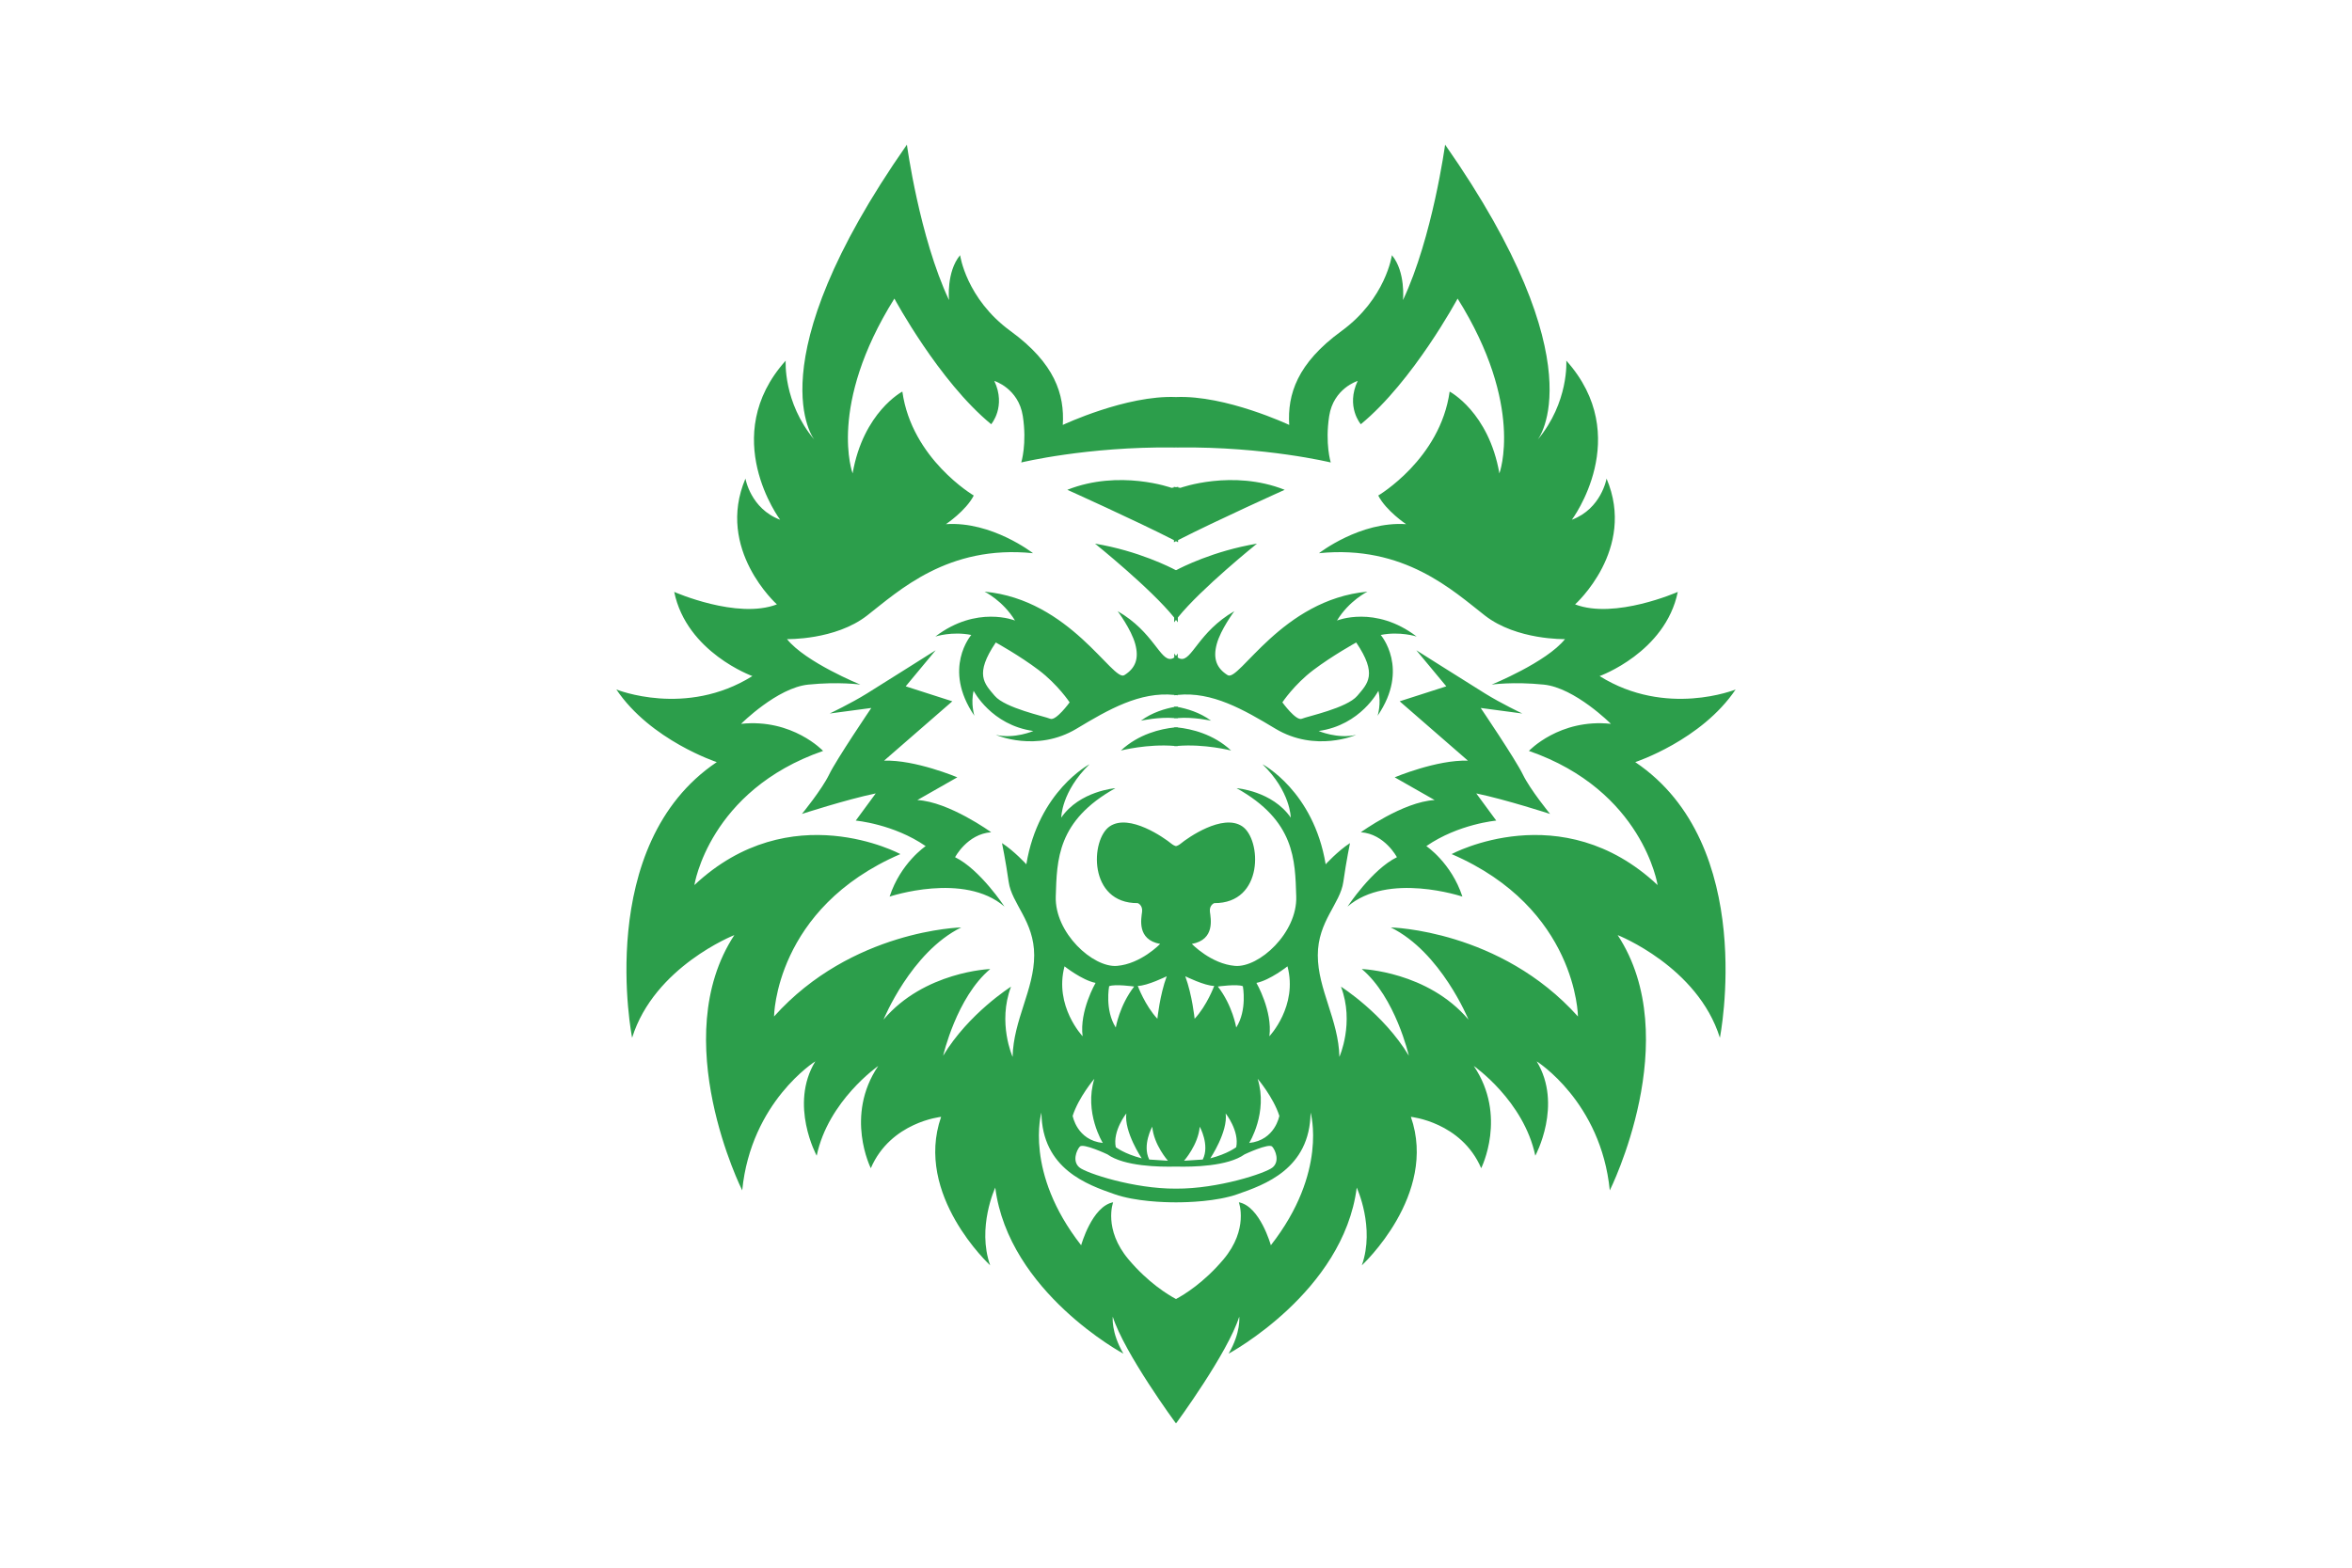 <?xml version="1.0" encoding="UTF-8"?>
<svg xmlns="http://www.w3.org/2000/svg" xmlns:xlink="http://www.w3.org/1999/xlink" width="2880" height="1920" viewBox="0 0 2880 1920">
<path fill-rule="evenodd" fill="#2C9E4B" fill-opacity="1" d="M 1440.398 1742.844 L 1439.602 1742.844 C 1439.602 1742.844 1376.719 1657.309 1362.559 1612.559 C 1362.559 1612.559 1360.289 1631.816 1375.59 1657.875 C 1375.59 1657.875 1235.109 1582.535 1218.68 1454.516 C 1218.68 1454.516 1196.02 1503.23 1212.449 1549.68 C 1212.449 1549.68 1118.98 1463.578 1152.398 1367.848 C 1152.398 1367.848 1090.66 1374.078 1066.301 1430.727 C 1066.301 1430.727 1034.012 1366.715 1075.371 1305.539 C 1075.371 1305.539 1014.191 1348.023 1000.031 1415.43 C 1000.031 1415.43 966.039 1353.121 998.328 1299.875 C 998.328 1299.875 919.59 1349.156 908.828 1457.914 C 908.828 1457.914 815.93 1272.117 899.195 1145.23 C 899.195 1145.23 801.199 1183.75 774.012 1270.984 C 774.012 1270.984 726.992 1034.773 877.672 933.379 C 877.672 933.379 796.668 906.75 754.75 844.441 C 754.75 844.441 839.719 879 921.289 828.02 C 921.289 828.02 840.852 799.129 825.559 724.922 C 825.559 724.922 902.598 758.91 951.312 740.211 C 951.312 740.211 875.973 672.809 912.793 586.141 C 912.793 586.141 919.023 622.961 955.277 636.551 C 955.277 636.551 878.805 534.59 962.074 441.691 C 962.074 441.691 958.676 492.672 997.195 538.559 C 997.195 538.559 922.422 446.219 1110.488 177.16 C 1110.488 177.16 1125.781 290.449 1162.031 367.488 C 1162.031 367.488 1158.629 332.93 1175.629 312.539 C 1175.629 312.539 1182.988 365.789 1237.371 405.441 C 1291.75 445.09 1303.648 483.039 1301.379 520.43 C 1301.379 520.43 1379.23 483.699 1440 486.281 C 1500.77 483.699 1578.621 520.43 1578.621 520.43 C 1576.352 483.039 1588.25 445.09 1642.629 405.441 C 1697.012 365.789 1704.371 312.539 1704.371 312.539 C 1721.371 332.93 1717.969 367.488 1717.969 367.488 C 1754.219 290.449 1769.512 177.16 1769.512 177.16 C 1957.578 446.219 1882.809 538.559 1882.809 538.559 C 1921.328 492.672 1917.93 441.691 1917.93 441.691 C 2001.191 534.59 1924.719 636.551 1924.719 636.551 C 1960.98 622.961 1967.211 586.141 1967.211 586.141 C 2004.031 672.809 1928.691 740.211 1928.691 740.211 C 1977.398 758.91 2054.441 724.922 2054.441 724.922 C 2039.148 799.129 1958.711 828.02 1958.711 828.02 C 2040.281 879 2125.25 844.441 2125.25 844.441 C 2083.328 906.75 2002.328 933.379 2002.328 933.379 C 2153.012 1034.773 2105.988 1270.984 2105.988 1270.984 C 2078.801 1183.75 1980.801 1145.23 1980.801 1145.23 C 2064.07 1272.117 1971.172 1457.914 1971.172 1457.914 C 1960.41 1349.156 1881.672 1299.875 1881.672 1299.875 C 1913.961 1353.121 1879.969 1415.43 1879.969 1415.43 C 1865.809 1348.023 1804.641 1305.539 1804.641 1305.539 C 1845.988 1366.715 1813.699 1430.727 1813.699 1430.727 C 1789.34 1374.078 1727.602 1367.848 1727.602 1367.848 C 1761.02 1463.578 1667.551 1549.68 1667.551 1549.68 C 1683.98 1503.23 1661.32 1454.516 1661.32 1454.516 C 1644.891 1582.535 1504.41 1657.875 1504.41 1657.875 C 1519.711 1631.816 1517.441 1612.559 1517.441 1612.559 C 1503.281 1657.309 1440.398 1742.844 1440.398 1742.844 Z M 1440 1590.953 C 1449.879 1585.691 1473.941 1571.051 1498 1542.562 C 1529.34 1505.449 1516.969 1472.461 1516.969 1472.461 C 1542.941 1477.41 1556.141 1525.117 1556.141 1525.117 C 1626.238 1435.508 1604.801 1362.648 1604.801 1362.648 C 1603.969 1431.797 1548.309 1451.02 1515.32 1462.562 C 1489.551 1471.582 1454.238 1472.551 1440 1472.543 C 1425.77 1472.551 1390.449 1471.582 1364.68 1462.562 C 1331.691 1451.02 1276.031 1431.797 1275.199 1362.648 C 1275.199 1362.648 1253.762 1435.508 1323.859 1525.117 C 1323.859 1525.117 1337.059 1477.41 1363.031 1472.461 C 1363.031 1472.461 1350.66 1505.449 1382 1542.562 C 1406.059 1571.051 1430.121 1585.691 1440 1590.953 Z M 1440.371 1455.766 C 1491.711 1456.043 1549.711 1436.809 1558.199 1429.863 C 1567.27 1422.438 1561.91 1408.832 1557.789 1404.297 C 1553.672 1399.758 1523.98 1413.781 1523.98 1413.781 C 1503.461 1428.477 1460.68 1429.305 1440 1428.758 C 1419.32 1429.305 1376.539 1428.477 1356.02 1413.781 C 1356.02 1413.781 1326.328 1399.758 1322.211 1404.297 C 1318.09 1408.832 1312.73 1422.438 1321.801 1429.863 C 1330.289 1436.809 1388.289 1456.043 1439.629 1455.766 L 1439.629 1455.762 L 1440 1455.766 L 1440.371 1455.762 Z M 1410.93 1379.891 C 1410.93 1379.891 1398.371 1402.41 1407.23 1420.129 L 1430.121 1421.605 C 1430.121 1421.605 1412.77 1402.039 1410.93 1379.891 Z M 1469.07 1379.891 C 1469.07 1379.891 1481.629 1402.41 1472.77 1420.129 L 1449.879 1421.605 C 1449.879 1421.605 1467.23 1402.039 1469.07 1379.891 Z M 1379.18 1363.648 C 1379.18 1363.648 1362.191 1385.059 1366.262 1404.992 C 1366.262 1404.992 1376.59 1413.117 1398.012 1418.652 C 1398.012 1418.652 1376.219 1386.164 1379.18 1363.648 Z M 1500.82 1363.648 C 1500.82 1363.648 1517.809 1385.059 1513.738 1404.992 C 1513.738 1404.992 1503.41 1413.117 1481.988 1418.652 C 1481.988 1418.652 1503.781 1386.164 1500.82 1363.648 Z M 1539.961 1321.191 C 1539.961 1321.191 1559.148 1343.711 1566.539 1366.602 C 1566.539 1366.602 1561.371 1396.504 1529.621 1399.824 C 1529.621 1399.824 1552.879 1362.539 1539.961 1321.191 Z M 1340.039 1321.191 C 1340.039 1321.191 1320.852 1343.711 1313.461 1366.602 C 1313.461 1366.602 1318.629 1396.504 1350.379 1399.824 C 1350.379 1399.824 1327.121 1362.539 1340.039 1321.191 Z M 1440 1036.266 C 1441.68 1035.891 1443.68 1034.945 1445.98 1033.055 C 1454.141 1026.324 1496.898 996.059 1520.93 1011.914 C 1544.949 1027.77 1547.828 1106.562 1486.809 1106.082 C 1486.809 1106.082 1480.57 1108.484 1481.531 1116.652 C 1482.488 1124.82 1488.262 1150.762 1459.43 1156.047 C 1459.43 1156.047 1482.969 1180.551 1512.281 1182.953 C 1541.59 1185.355 1588.672 1142.594 1587.23 1097.914 C 1585.789 1053.23 1585.789 1005.188 1514.199 965.309 C 1514.199 965.309 1557.922 968.672 1580.5 1001.344 C 1580.5 1001.344 1580.5 969.633 1545.91 936.004 C 1545.91 936.004 1608.371 968.672 1623.262 1058.516 C 1623.262 1058.516 1638.16 1042.18 1653.051 1032.57 C 1653.051 1032.57 1648.73 1053.23 1644.879 1080.137 C 1641.039 1107.043 1613.648 1128.184 1613.648 1169.98 C 1613.648 1211.781 1639.121 1249.254 1640.078 1294.418 C 1640.078 1294.418 1658.809 1252.617 1642 1208.418 C 1642 1208.418 1693.891 1241.086 1725.121 1292.977 C 1725.121 1292.977 1708.781 1221.391 1667.461 1186.797 C 1667.461 1186.797 1748.18 1189.68 1798.141 1248.773 C 1798.141 1248.773 1764.512 1166.137 1703.02 1135.867 C 1703.02 1135.867 1837.059 1138.754 1932.191 1244.93 C 1932.191 1244.93 1931.23 1112.328 1777.488 1046.023 C 1777.488 1046.023 1912.012 973.477 2029.719 1083.98 C 2029.719 1083.98 2011.949 968.191 1872.141 919.672 C 1872.141 919.672 1909.609 879.789 1972.551 886.512 C 1972.551 886.512 1928.352 842.309 1890.391 838.469 C 1852.441 834.629 1826.488 838.469 1826.488 838.469 C 1826.488 838.469 1893.762 811.078 1916.34 782.738 C 1916.34 782.738 1857.238 784.18 1818.32 753.91 C 1779.41 723.641 1719.352 666.949 1615.09 677.52 C 1615.09 677.52 1665.539 638.121 1721.75 641.969 C 1721.75 641.969 1697.25 625.629 1687.641 606.891 C 1687.641 606.891 1763.551 562.211 1775.078 479.57 C 1775.078 479.57 1822.879 504.641 1835.98 579.789 C 1835.98 579.789 1867.051 497.102 1784.828 365.66 C 1784.828 365.66 1730.34 466.988 1666.301 519.57 C 1666.301 519.57 1647.648 498.059 1662.469 466.512 C 1662.469 466.512 1632.84 475.59 1627.578 509.531 C 1622.32 543.461 1629.488 566.41 1629.488 566.41 C 1629.488 566.41 1549.602 546.879 1442.828 548.02 L 1442.828 548.102 C 1441.891 548.09 1440.949 548.07 1440 548.059 C 1439.051 548.07 1438.109 548.09 1437.172 548.102 L 1437.172 548.02 C 1330.398 546.879 1250.512 566.41 1250.512 566.41 C 1250.512 566.41 1257.68 543.461 1252.422 509.531 C 1247.16 475.59 1217.531 466.512 1217.531 466.512 C 1232.352 498.059 1213.699 519.57 1213.699 519.57 C 1149.66 466.988 1095.172 365.66 1095.172 365.66 C 1012.949 497.102 1044.02 579.789 1044.02 579.789 C 1057.121 504.641 1104.922 479.57 1104.922 479.57 C 1116.449 562.211 1192.359 606.891 1192.359 606.891 C 1182.75 625.629 1158.25 641.969 1158.25 641.969 C 1214.461 638.121 1264.91 677.52 1264.91 677.52 C 1160.648 666.949 1100.59 723.641 1061.68 753.91 C 1022.762 784.18 963.664 782.738 963.664 782.738 C 986.246 811.078 1053.512 838.469 1053.512 838.469 C 1053.512 838.469 1027.559 834.629 989.609 838.469 C 951.652 842.309 907.449 886.512 907.449 886.512 C 970.391 879.789 1007.871 919.672 1007.871 919.672 C 868.055 968.191 850.277 1083.98 850.277 1083.98 C 967.988 973.477 1102.512 1046.023 1102.512 1046.023 C 948.77 1112.328 947.809 1244.93 947.809 1244.93 C 1042.941 1138.754 1176.98 1135.867 1176.98 1135.867 C 1115.488 1166.137 1081.859 1248.773 1081.859 1248.773 C 1131.82 1189.68 1212.539 1186.797 1212.539 1186.797 C 1171.219 1221.391 1154.879 1292.977 1154.879 1292.977 C 1186.109 1241.086 1238 1208.418 1238 1208.418 C 1221.191 1252.617 1239.922 1294.418 1239.922 1294.418 C 1240.879 1249.254 1266.352 1211.781 1266.352 1169.98 C 1266.352 1128.184 1238.961 1107.043 1235.121 1080.137 C 1231.281 1053.23 1226.949 1032.57 1226.949 1032.57 C 1241.84 1042.18 1256.738 1058.516 1256.738 1058.516 C 1271.629 968.672 1334.09 936.004 1334.09 936.004 C 1299.5 969.633 1299.5 1001.344 1299.5 1001.344 C 1322.078 968.672 1365.801 965.309 1365.801 965.309 C 1294.211 1005.188 1294.211 1053.23 1292.77 1097.914 C 1291.328 1142.594 1338.422 1185.355 1367.719 1182.953 C 1397.031 1180.551 1420.57 1156.047 1420.57 1156.047 C 1391.738 1150.762 1397.512 1124.82 1398.469 1116.652 C 1399.43 1108.484 1393.191 1106.082 1393.191 1106.082 C 1332.172 1106.562 1335.051 1027.77 1359.07 1011.914 C 1383.102 996.059 1425.859 1026.324 1434.031 1033.055 C 1436.328 1034.945 1438.32 1035.891 1440 1036.266 Z M 1576.5 1183.492 C 1576.5 1183.492 1555.09 1200.473 1538.48 1203.797 C 1538.48 1203.797 1558.41 1238.129 1554.352 1269.141 C 1554.352 1269.141 1589.422 1232.223 1576.5 1183.492 Z M 1303.5 1183.492 C 1303.5 1183.492 1324.91 1200.473 1341.52 1203.797 C 1341.52 1203.797 1321.59 1238.129 1325.648 1269.141 C 1325.648 1269.141 1290.578 1232.223 1303.5 1183.492 Z M 1358.129 1207.855 C 1358.129 1207.855 1352.602 1237.02 1366.262 1258.434 C 1366.262 1258.434 1370.691 1231.484 1388.781 1208.227 C 1388.781 1208.227 1365.148 1204.902 1358.129 1207.855 Z M 1521.871 1207.855 C 1521.871 1207.855 1527.398 1237.02 1513.738 1258.434 C 1513.738 1258.434 1509.309 1231.484 1491.23 1208.227 C 1491.23 1208.227 1514.852 1204.902 1521.871 1207.855 Z M 1486.789 1207.488 C 1486.789 1207.488 1477.93 1231.484 1462.801 1247.727 C 1462.801 1247.727 1459.84 1218.562 1451.352 1195.676 C 1451.352 1195.676 1475.352 1207.488 1486.789 1207.488 Z M 1393.211 1207.488 C 1393.211 1207.488 1402.07 1231.484 1417.199 1247.727 C 1417.199 1247.727 1420.16 1218.562 1428.648 1195.676 C 1428.648 1195.676 1404.648 1207.488 1393.211 1207.488 Z M 1734.289 796.398 C 1734.289 796.398 1798.84 837.172 1818.551 849.398 C 1838.25 861.629 1864.07 873.859 1864.07 873.859 L 1813.109 867.07 C 1813.109 867.07 1855.922 930.266 1864.75 948.609 C 1873.59 966.957 1898.051 996.855 1898.051 996.855 C 1898.051 996.855 1843.691 979.188 1807.672 971.715 L 1832.141 1005.012 C 1832.141 1005.012 1785.93 1009.086 1746.52 1036.266 C 1746.52 1036.266 1777.09 1056.652 1790.691 1098.102 C 1790.691 1098.102 1699.629 1067.523 1650.031 1110.336 C 1650.031 1110.336 1679.93 1064.809 1710.5 1049.859 C 1710.5 1049.859 1695.551 1021.316 1666.34 1019.281 C 1666.34 1019.281 1717.98 981.906 1756.711 979.867 L 1707.789 952.008 C 1707.789 952.008 1759.43 930.266 1797.48 931.621 L 1713.898 858.91 L 1770.98 840.57 Z M 1145.711 796.398 C 1145.711 796.398 1081.16 837.172 1061.449 849.398 C 1041.75 861.629 1015.93 873.859 1015.93 873.859 L 1066.891 867.07 C 1066.891 867.07 1024.078 930.266 1015.25 948.609 C 1006.41 966.957 981.953 996.855 981.953 996.855 C 981.953 996.855 1036.309 979.188 1072.328 971.715 L 1047.859 1005.012 C 1047.859 1005.012 1094.07 1009.086 1133.48 1036.266 C 1133.48 1036.266 1102.91 1056.652 1089.309 1098.102 C 1089.309 1098.102 1180.371 1067.523 1229.969 1110.336 C 1229.969 1110.336 1200.078 1064.809 1169.5 1049.859 C 1169.5 1049.859 1184.449 1021.316 1213.672 1019.281 C 1213.672 1019.281 1162.02 981.906 1123.289 979.867 L 1172.211 952.008 C 1172.211 952.008 1120.57 930.266 1082.52 931.621 L 1166.102 858.91 L 1109.02 840.57 Z M 1441.898 890.93 C 1458.699 892.691 1485.59 898.82 1507.469 919.191 C 1507.469 919.191 1474.98 910.82 1441.84 913.57 L 1441.84 913.93 C 1441.23 913.859 1440.621 913.801 1440 913.738 C 1439.379 913.801 1438.77 913.859 1438.16 913.93 L 1438.16 913.57 C 1405.02 910.82 1372.531 919.191 1372.531 919.191 C 1394.41 898.82 1421.301 892.691 1438.102 890.93 L 1438.102 890.578 C 1438.621 890.621 1439.141 890.672 1439.66 890.711 L 1440 890.738 C 1440.648 890.68 1441.289 890.629 1441.898 890.578 Z M 1442.129 805.289 C 1443.141 806.012 1444.238 806.539 1445.469 806.828 C 1459.328 810.18 1467.461 773.852 1511.43 748.52 C 1511.43 748.52 1494.699 770.98 1489.922 788.672 C 1485.141 806.352 1489.441 818.301 1503.301 826.91 C 1517.172 835.512 1569.738 734.18 1674.422 724.621 C 1674.422 724.621 1651.961 735.609 1637.141 759.988 C 1637.141 759.988 1683.98 740.871 1734.648 779.59 C 1734.648 779.59 1714.09 772.891 1690.672 777.672 C 1690.672 777.672 1726.52 818.781 1686.852 876.621 C 1686.852 876.621 1691.629 861.801 1687.809 846.031 C 1687.809 846.031 1666.301 888.09 1614.672 895.262 C 1614.672 895.262 1637.621 905.289 1660.559 900.039 C 1660.559 900.039 1610.852 922.023 1561.621 892.391 C 1522.719 868.98 1484.199 846.801 1442.012 851.078 L 1442.012 851.57 C 1441.34 851.48 1440.672 851.391 1440 851.309 C 1439.328 851.391 1438.66 851.48 1437.988 851.57 L 1437.988 851.078 C 1395.801 846.801 1357.281 868.98 1318.379 892.391 C 1269.148 922.023 1219.441 900.039 1219.441 900.039 C 1242.379 905.289 1265.328 895.262 1265.328 895.262 C 1213.699 888.09 1192.191 846.031 1192.191 846.031 C 1188.371 861.801 1193.148 876.621 1193.148 876.621 C 1153.48 818.781 1189.328 777.672 1189.328 777.672 C 1165.91 772.891 1145.352 779.59 1145.352 779.59 C 1196.02 740.871 1242.859 759.988 1242.859 759.988 C 1228.039 735.609 1205.578 724.621 1205.578 724.621 C 1310.262 734.18 1362.828 835.512 1376.699 826.91 C 1390.559 818.301 1394.859 806.352 1390.078 788.672 C 1385.301 770.98 1368.57 748.52 1368.57 748.52 C 1412.539 773.852 1420.672 810.18 1434.531 806.828 C 1435.762 806.539 1436.859 806.012 1437.871 805.289 L 1437.852 800.211 C 1438.488 801.359 1439.199 802.422 1440 803.328 C 1440.801 802.422 1441.512 801.359 1442.148 800.211 Z M 1441.969 865.828 C 1452.559 867.781 1469.039 872.301 1482.969 882.672 C 1482.969 882.672 1461.051 877.801 1441.93 879.449 L 1441.93 879.879 C 1441.289 879.789 1440.648 879.711 1440 879.641 C 1439.352 879.711 1438.711 879.789 1438.07 879.879 L 1438.07 879.449 C 1418.949 877.801 1397.031 882.672 1397.031 882.672 C 1410.961 872.301 1427.441 867.781 1438.031 865.828 L 1438.031 865.18 C 1438.52 865.262 1439.012 865.328 1439.5 865.41 L 1440 865.488 C 1440.691 865.379 1441.352 865.27 1441.969 865.18 Z M 1219.34 786.859 C 1219.34 786.859 1248.469 802.93 1271.91 820.68 C 1295.352 838.43 1309.75 860.199 1309.75 860.199 C 1309.75 860.199 1293.012 883.301 1285.98 880.289 C 1278.941 877.27 1230.719 867.23 1217.988 852.16 C 1205.27 837.09 1192.879 826.039 1219.34 786.859 Z M 1660.672 786.859 C 1660.672 786.859 1631.531 802.93 1608.09 820.68 C 1584.648 838.43 1570.25 860.199 1570.25 860.199 C 1570.25 860.199 1586.988 883.301 1594.031 880.289 C 1601.059 877.27 1649.281 867.23 1662.012 852.16 C 1674.73 837.09 1687.121 826.039 1660.672 786.859 Z M 1440.809 698.012 C 1446.09 695.199 1485.789 674.719 1539.148 665.828 C 1539.148 665.828 1470.859 720.68 1442.27 756.281 L 1442.25 762.211 C 1441.539 761.219 1440.789 760.199 1440 759.172 C 1439.211 760.199 1438.461 761.219 1437.75 762.211 L 1437.73 756.281 C 1409.141 720.68 1340.852 665.828 1340.852 665.828 C 1394.211 674.719 1433.922 695.199 1439.191 698.012 L 1440 698.262 Z M 1442.699 597.059 L 1445.469 597.48 C 1445.469 597.48 1509.039 574.531 1573.09 599.871 C 1573.09 599.871 1489.309 637.551 1442.52 661.52 L 1442.52 664.121 C 1441.691 663.691 1440.852 663.262 1440 662.809 C 1439.148 663.262 1438.309 663.691 1437.488 664.121 L 1437.48 661.52 C 1390.691 637.551 1306.91 599.871 1306.91 599.871 C 1370.961 574.531 1434.531 597.48 1434.531 597.48 L 1437.301 597.059 L 1437.301 596.25 L 1440 596.66 L 1442.699 596.25 L 1442.699 597.059 "/>
</svg>
